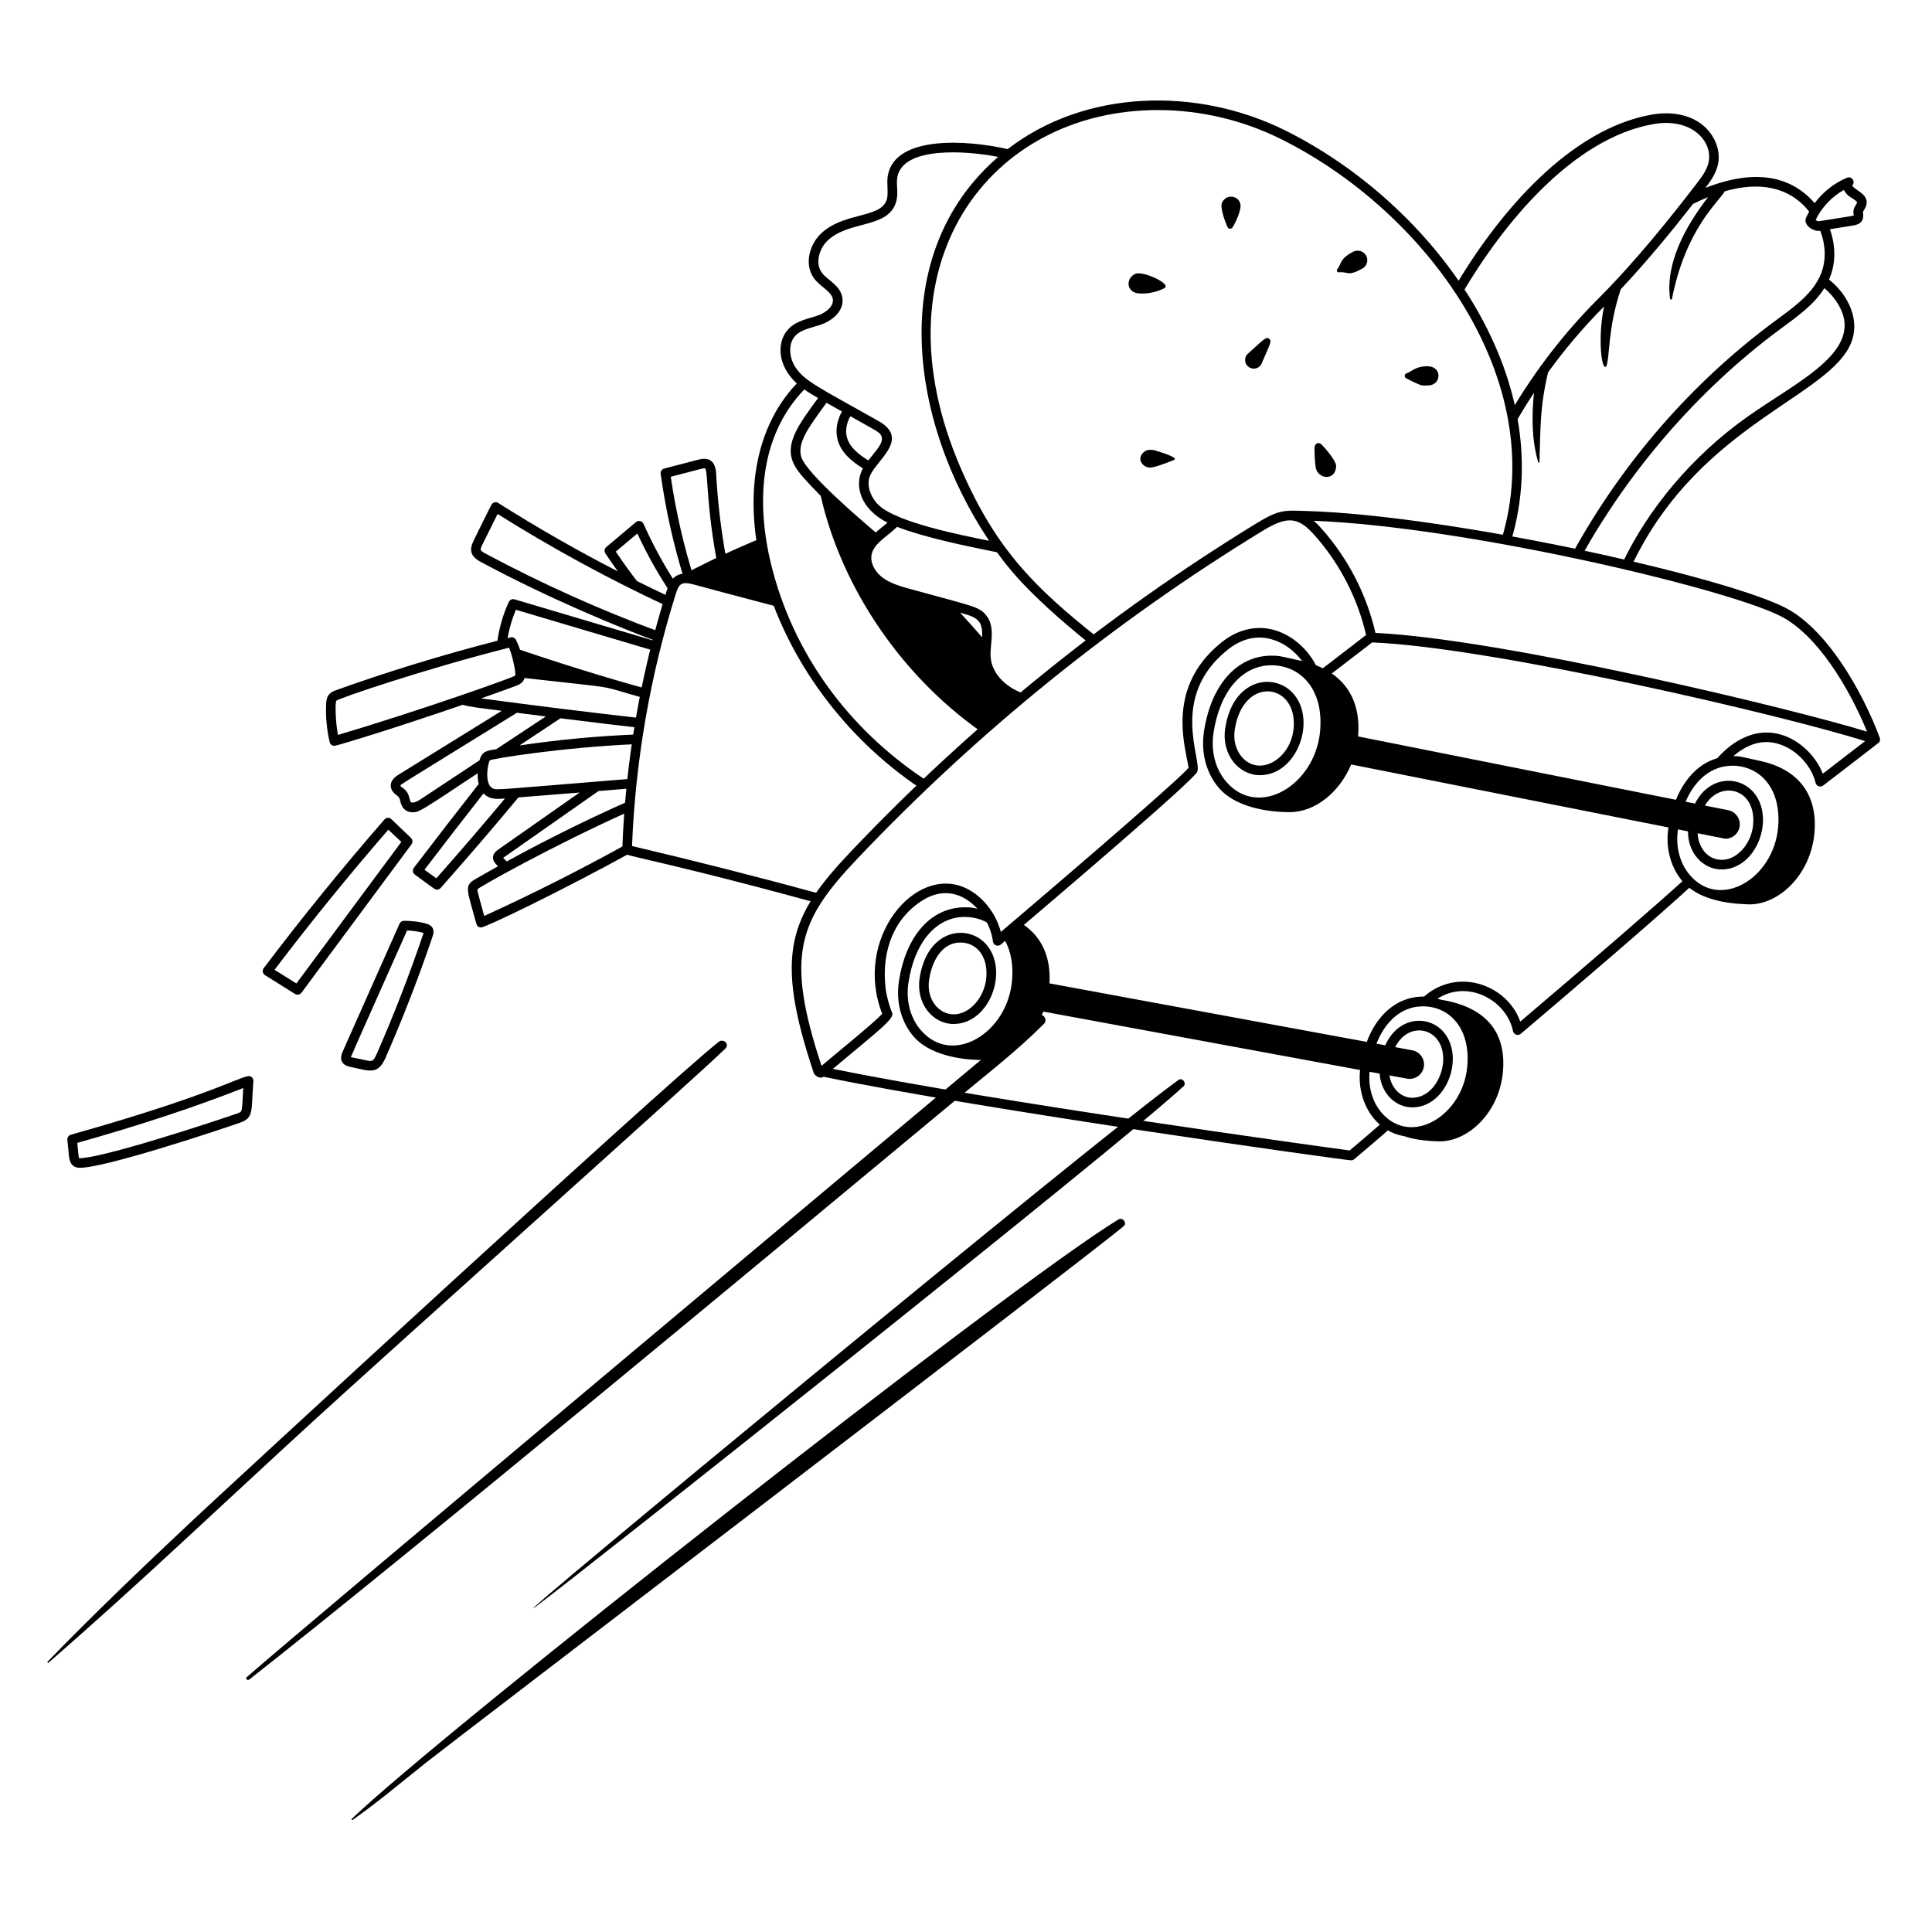 <svg width="154" height="154" viewBox="0 0 154 154" fill="none" xmlns="http://www.w3.org/2000/svg">
<path d="M3.871 132.527C11.026 126.316 17.886 119.759 24.875 113.363C31.863 106.966 55.911 85.477 57.823 83.578C58.177 83.226 57.661 82.751 57.29 83.044C52.938 86.473 17.825 118.869 15.248 121.29C11.364 124.94 7.503 128.623 3.794 132.45C3.745 132.501 3.819 132.572 3.87 132.526L3.871 132.527Z" fill="black"/>
<path d="M19.864 133.879C32.533 123.939 61.318 100.028 76.43 87.474C78.729 85.565 81.115 83.719 83.224 81.598C83.541 81.28 83.123 80.691 82.731 80.959C80.537 82.455 78.525 84.215 76.484 85.91C74.423 87.623 24.168 129.729 19.669 133.685C19.533 133.804 19.728 133.986 19.864 133.879Z" fill="black"/>
<path d="M42.672 128.087C45.925 125.708 89.158 91.388 94.34 86.588C94.605 86.343 94.252 85.866 93.948 86.08C88.075 90.227 39.243 130.594 42.672 128.087Z" fill="black"/>
<path d="M28.101 145.069C30.141 143.637 32.057 142.014 34.007 140.463C36.003 138.876 87.433 99.593 89.569 97.736C89.864 97.48 89.483 97.001 89.155 97.201C80.418 102.504 35.049 138.232 28.036 144.985C27.993 145.026 28.051 145.105 28.101 145.069Z" fill="black"/>
<path d="M147.641 14.79C147.931 14.492 147.601 14.008 147.217 14.169C146.199 14.598 145.306 15.308 144.646 16.192C142.376 13.575 139.1 13.729 135.944 14.976C136.4 14.376 136.808 13.77 136.95 13.051C137.193 11.813 136.531 10.433 135.339 9.696C134.365 9.092 133.07 8.892 131.691 9.13C125.111 10.271 119.473 16.983 116.056 22.72C116.216 22.954 116.373 23.191 116.526 23.428C119.839 17.785 125.397 11 131.822 9.886C134.782 9.372 136.529 11.217 136.197 12.903C136.079 13.506 135.697 14.039 135.248 14.624C133.185 17.307 130.422 20.781 127.343 23.864C124.709 26.502 122.397 29.497 120.469 32.748C120.55 33.131 120.622 33.516 120.685 33.902C121.187 33.017 121.717 32.151 122.274 31.306C122.088 33.142 122.085 35.076 122.613 36.851C122.629 36.904 122.708 36.894 122.709 36.838C122.81 33.919 122.732 32.523 123.398 29.679C124.753 27.807 126.245 26.051 127.856 24.433C127.716 25.133 127.628 25.847 127.598 26.579C127.575 27.138 127.564 28.699 127.87 29.198C127.903 29.253 128.002 29.265 128.032 29.198C128.336 28.541 128.12 26.276 129.191 23.055C131.355 20.753 133.324 18.339 134.953 16.254C135.359 16.053 135.761 15.87 136.151 15.712C134.379 18.014 132.737 20.93 133.12 23.809C133.131 23.885 133.252 23.922 133.27 23.829C134.387 18.182 137.048 16.048 137.483 15.247C140.072 14.5 142.538 14.777 144.209 16.864C144.118 17.026 144.036 17.19 143.96 17.359C143.714 17.912 144.519 18.488 145.091 18.395C145.584 19.67 145.566 21.008 145.031 22.1C144.309 23.576 142.827 24.597 141.49 25.585C134.818 30.515 129.313 36.896 125.36 44.074C125.615 44.127 125.867 44.181 126.119 44.234C129.788 37.677 135.183 31.194 141.946 26.201C143.246 25.241 144.581 24.305 145.421 22.971C145.759 23.252 146.065 23.579 146.328 23.957C149.004 27.801 143.524 30.224 139.298 33.211C134.878 36.335 131.34 40.605 129.296 44.941C129.548 44.999 129.798 45.057 130.046 45.117C135.641 33.295 146.739 31.506 147.735 26.726C148.073 25.103 147.171 23.37 145.791 22.286C146.33 21.076 146.353 19.642 145.862 18.271L147.723 17.973C148.305 17.879 148.577 17.6 148.51 17.013C148.494 16.879 148.485 16.89 148.588 16.731C149.326 15.571 147.9 15.237 147.641 14.792L147.641 14.79ZM148.027 16.159C148.022 16.192 147.979 16.259 147.941 16.319C147.746 16.623 147.712 16.774 147.748 17.1C147.752 17.131 147.756 17.173 147.771 17.175C147.684 17.213 147.522 17.229 144.953 17.64C144.897 17.636 144.792 17.587 144.722 17.538C145.204 16.533 146.005 15.685 146.977 15.14C147.104 15.409 147.341 15.624 147.542 15.744C147.68 15.826 148.045 16.044 148.027 16.159Z" fill="black"/>
<path d="M50.697 41.612L48.328 43.604C48.178 43.73 48.148 43.947 48.255 44.11C48.577 44.594 48.907 45.072 49.246 45.545C45.988 43.87 42.798 42.046 39.715 40.093C39.623 40.035 39.511 40.018 39.407 40.048C39.178 40.112 39.273 40.024 37.76 43.077C37.375 43.851 37.5 44.351 38.333 44.798C43.954 47.811 49.555 50.091 52.388 51.137C52.453 50.881 52.52 50.625 52.588 50.37C47.826 48.613 43.161 46.516 38.694 44.123C38.583 44.063 38.351 43.94 38.321 43.822C38.285 43.686 38.345 43.62 39.664 40.969C43.994 43.69 48.529 46.159 53.167 48.321C53.241 48.074 53.316 47.827 53.392 47.58C52.513 47.17 51.639 46.748 50.769 46.316C50.184 45.55 49.621 44.768 49.083 43.971L50.803 42.526C51.57 44.184 52.466 45.778 53.481 47.295C53.566 47.02 53.675 46.7 53.854 46.469C52.88 44.967 52.023 43.389 51.294 41.752C51.187 41.514 50.887 41.455 50.697 41.615L50.697 41.612Z" fill="black"/>
<path d="M57.084 37.762C57.033 36.807 56.577 36.4 55.682 36.635L52.944 37.348C52.756 37.397 52.634 37.578 52.661 37.772C53.053 40.596 53.675 43.387 54.517 46.111C54.74 46.091 55.012 46.124 55.351 46.21C54.504 43.531 53.873 40.785 53.467 38.004C56.012 37.342 56.111 37.296 56.198 37.339C56.48 37.48 56.216 40.896 57.576 46.816L58.419 47.043C57.7 43.997 57.252 40.885 57.083 37.762L57.084 37.762Z" fill="black"/>
<path d="M40.557 47.983C40.106 48.967 39.803 50.004 39.65 51.071C35.19 52.223 30.974 53.516 26.795 55.011C26.259 55.204 26.026 55.447 25.997 56.091C25.95 57.121 26.044 58.151 26.278 59.154C26.319 59.327 26.472 59.45 26.651 59.45C26.884 59.45 31.789 57.935 36.883 56.179C37.425 56.345 38.04 56.405 39.998 56.659L31.768 61.75C31.588 61.863 31.111 62.163 31.149 62.679C31.177 63.037 31.431 63.242 31.616 63.392C31.828 63.563 31.835 63.573 31.9 63.838C31.945 64.02 32 64.247 32.17 64.437C32.351 64.642 32.59 64.744 32.869 64.744C33.383 64.744 33.309 64.809 38.078 61.636C38.067 61.943 38.092 62.232 38.156 62.491C36.412 64.718 34.677 66.96 32.989 69.173C32.859 69.343 32.893 69.589 33.069 69.716C34.675 70.883 34.654 70.91 34.836 70.91C34.943 70.91 35.048 70.866 35.123 70.782C37.215 68.424 39.293 66.004 41.324 63.563L46.204 63.172L39.688 67.737C39.196 68.082 39.166 68.526 39.607 68.964C39.637 68.994 39.666 69.022 39.695 69.052C39.075 69.397 38.458 69.746 37.845 70.101C36.957 70.615 37.264 71.008 37.975 73.646C38.02 73.814 38.172 73.93 38.344 73.93C38.695 73.93 44.754 71.022 50.487 67.859L49.985 67.74C49.991 67.58 49.998 67.419 50.004 67.258C46.282 69.322 42.459 71.25 38.596 73.011C38.251 71.727 38.014 70.97 38.06 70.884C38.137 70.744 43.982 67.441 50.156 64.674C50.177 64.384 50.201 64.093 50.226 63.804C46.892 65.278 43.598 66.907 40.394 68.665L40.106 68.379L47.712 63.051L50.316 62.841C50.341 62.583 50.368 62.324 50.397 62.067C39.52 62.954 39.612 62.989 39.301 62.851C38.536 62.512 38.923 60.702 39.047 60.606C39.198 60.488 44.766 59.569 50.748 59.312C50.785 59.053 50.825 58.795 50.865 58.538C47.705 58.659 44.539 58.955 41.41 59.42L44.675 57.254C47.215 57.572 49.665 57.869 50.949 58.012C50.991 57.756 51.034 57.5 51.078 57.245C46.842 56.766 42.566 56.236 38.351 55.669C39.293 55.338 40.227 55.002 41.124 54.671C41.508 54.53 41.731 54.344 41.811 54.045C49.921 54.963 47.312 54.529 51.369 55.657C51.418 55.406 51.468 55.155 51.52 54.904C48.143 53.964 44.772 52.922 41.457 51.791C41.362 51.507 41.252 51.247 41.127 51.002C41.045 50.844 40.865 50.763 40.693 50.806L40.459 50.865C40.594 50.089 40.815 49.334 41.121 48.606L52.198 51.893C52.259 51.645 52.321 51.396 52.385 51.149L41.015 47.775C40.832 47.722 40.637 47.81 40.557 47.983ZM40.254 63.646C38.456 65.796 36.624 67.928 34.779 70.011L33.836 69.326C35.377 67.309 36.954 65.269 38.542 63.241C39.055 63.788 39.757 63.684 40.254 63.646ZM39.564 59.716C38.83 59.841 38.425 59.854 38.225 60.601L33.523 63.712C33.168 63.948 32.84 64.038 32.742 63.927C32.699 63.879 32.672 63.769 32.644 63.655C32.604 63.495 32.56 63.312 32.443 63.141C32.248 62.855 31.953 62.728 31.913 62.626C31.941 62.516 31.894 62.57 41.203 56.815L43.506 57.108L39.564 59.716ZM41.069 53.847C40.976 53.991 33.28 56.698 26.939 58.582C26.745 57.572 26.693 56.002 26.813 55.851C26.948 55.682 33.802 53.342 40.574 51.626C40.898 52.375 41.138 53.743 41.069 53.847Z" fill="black"/>
<path d="M32.769 66.806C32.514 66.544 32.246 66.295 31.977 66.045C31.144 65.27 31.166 65.189 30.923 65.189C30.815 65.192 30.715 65.24 30.644 65.321C27.271 69.196 24.032 73.184 21.019 77.174C20.884 77.354 20.931 77.611 21.122 77.73C23.709 79.348 23.564 79.287 23.721 79.287C23.838 79.287 23.954 79.233 24.028 79.132L32.802 67.3C32.914 67.149 32.9 66.94 32.769 66.806ZM23.624 78.392L21.884 77.303C24.734 73.544 27.781 69.79 30.953 66.134C31.313 66.482 31.651 66.781 31.99 67.11L23.624 78.392Z" fill="black"/>
<path d="M34.014 73.635C33.36 73.439 32.666 73.397 32.199 73.397C32.047 73.397 31.909 73.487 31.848 73.627C31.103 75.323 28.057 82.132 27.312 83.83C27.032 84.463 27.247 84.9 27.896 85.034C29.416 85.35 30.108 85.737 30.732 84.316C32.121 81.15 33.386 77.883 34.494 74.606C34.664 74.099 34.477 73.774 34.015 73.634L34.014 73.635ZM30.029 84.008C29.755 84.633 29.637 84.614 29.21 84.525C28.124 84.301 28.019 84.279 27.965 84.264C28.006 84.116 31.865 75.491 32.447 74.169C32.91 74.185 33.357 74.249 33.765 74.365C32.665 77.619 31.409 80.864 30.029 84.008Z" fill="black"/>
<path d="M20.042 85.837C19.525 85.459 18.188 86.923 5.647 90.45C5.468 90.5 5.351 90.672 5.37 90.856L5.502 92.188C5.557 92.738 5.81 93.086 6.363 93.086C8.376 93.086 17.173 90.173 19.099 89.501C20.265 89.094 20.003 88.626 20.198 86.177C20.208 86.045 20.15 85.917 20.043 85.838L20.042 85.837ZM18.846 88.776C17.033 89.409 8.118 92.34 6.307 92.323C6.253 92.246 6.197 91.424 6.164 91.1C11.278 89.653 15.507 88.256 19.39 86.726C19.265 88.717 19.379 88.591 18.846 88.776Z" fill="black"/>
<path d="M65.437 71.267C60.43 69.9 55.397 68.62 50.379 67.437C50.651 60.618 51.825 53.86 53.865 47.345C54.131 46.497 54.333 46.325 55.371 46.611C56.547 46.935 59.073 47.604 62.14 48.41C61.413 46.567 60.91 44.712 60.648 42.907C58.596 43.751 56.583 44.689 54.619 45.717C53.758 45.733 53.388 46.305 53.134 47.116C51.04 53.796 49.852 60.73 49.601 67.724C49.578 68.382 49.736 67.785 64.993 71.941C65.134 71.713 65.282 71.488 65.437 71.267Z" fill="black"/>
<path d="M78.582 52.388C78.568 52.179 78.575 51.965 78.59 51.748C77.535 50.505 76.453 49.288 75.331 48.11C71.813 47.14 70.938 46.974 70.083 46.316C69.391 45.783 68.908 44.883 69.122 44.038C69.231 43.609 69.49 43.264 69.808 42.953C69.047 42.302 66.866 40.467 65.273 38.838C66.738 46.188 71.473 53.615 78.249 58.361C79.299 57.436 80.36 56.525 81.432 55.629C79.957 55.115 78.682 53.914 78.582 52.388Z" fill="black"/>
<path d="M73.374 62.843C73.568 62.657 73.762 62.471 73.957 62.287C68.305 58.617 63.579 52.906 61.608 45.541C60.235 40.412 60.429 34.866 64.112 31.041C64.469 31.296 64.844 31.519 65.208 31.727C64.798 32.272 64.403 32.829 64.025 33.397C62.531 35.644 62.867 36.731 64.022 38.044C65.615 39.852 67.46 41.446 69.256 42.986C68.221 44.234 68.719 45.75 69.849 46.621C70.79 47.346 71.797 47.534 75.126 48.452C76.191 49.572 77.213 50.721 78.199 51.878C78.19 52.056 78.188 52.236 78.199 52.414C78.31 54.113 79.7 55.362 81.091 55.914C81.319 55.722 81.549 55.531 81.778 55.339C80.393 54.944 79.058 53.815 78.963 52.364C78.896 51.328 79.397 49.976 78.581 49.01C78.022 48.348 77.572 48.331 72.581 46.956C71.782 46.736 70.957 46.508 70.315 46.014C69.774 45.596 69.309 44.853 69.492 44.133C69.712 43.271 70.759 42.743 71.503 41.994C73.764 42.865 77 43.518 79.196 43.965C79.713 44.069 79.168 43.803 80.797 45.705C82.272 47.424 84.616 49.517 86.847 51.3C87.059 51.137 87.272 50.975 87.486 50.814C82.386 46.76 79.349 43.715 76.578 37.308C69.582 21.138 78.824 8.773 92.293 8.773C95.596 8.773 98.988 9.534 102.099 11.081C113.804 16.898 123.552 30.404 119.691 42.973C119.944 43.018 120.197 43.064 120.45 43.11C124.362 30.028 114.276 16.277 102.441 10.394C95.439 6.913 86.509 7.106 80.321 11.887C77.103 11.145 71.311 10.761 70.765 14.018C70.657 14.655 70.851 15.465 70.667 15.964C70.121 17.447 67.121 16.881 65.338 18.724C64.496 19.595 64.1 21.133 64.898 22.2C65.402 22.875 66.284 23.235 66.384 23.843C66.474 24.384 65.869 24.903 65.226 25.136C64.475 25.408 63.556 25.528 62.898 26.174C61.918 27.136 61.883 29.084 63.512 30.562C56.189 38.269 61.028 54.606 73.373 62.845L73.374 62.843ZM76.751 48.9C77.921 49.222 78.354 49.508 78.283 50.798C76.318 48.528 76.382 48.798 76.751 48.9ZM69.799 42.441C68.748 41.541 64.264 37.741 63.868 36.415C63.614 35.566 64.128 34.627 64.664 33.822C65.052 33.238 65.458 32.666 65.88 32.107L67.112 32.8C66.703 33.528 66.57 34.338 66.772 35.071C67.059 36.112 67.906 36.782 68.783 37.336C68.048 38.656 68.574 40.579 70.741 41.66C70.457 41.912 70.112 42.17 69.799 42.441ZM67.784 33.179C69.794 34.312 70.035 34.414 70.192 34.638C70.576 35.191 69.881 35.836 69.213 36.701C68.433 36.211 67.73 35.662 67.511 34.867C67.352 34.291 67.495 33.694 67.784 33.18V33.179ZM63.423 29.304C62.908 28.545 62.773 27.369 63.437 26.719C63.928 26.236 64.73 26.128 65.488 25.855C66.431 25.514 67.308 24.721 67.142 23.717C66.981 22.739 65.966 22.345 65.513 21.74C64.968 21.01 65.286 19.883 65.891 19.256C67.526 17.565 70.644 18.249 71.388 16.228C71.665 15.476 71.415 14.781 71.523 14.145C71.944 11.636 77.042 12.008 79.566 12.507C70.673 20.184 72.432 33.519 78.841 43.108C76.709 42.674 71.551 41.665 70.069 40.291C69.446 39.715 69.004 38.704 69.364 37.888C69.919 36.629 72.532 34.976 70.025 33.561C65.297 30.892 64.163 30.397 63.424 29.303L63.423 29.304Z" fill="black"/>
<path d="M92.872 22.927C93.259 22.592 91.223 21.623 90.534 21.809C89.697 22.161 89.772 23.301 90.747 23.385C91.897 23.485 92.796 22.994 92.872 22.927Z" fill="black"/>
<path d="M98.787 16.045C98.599 15.69 98.051 15.531 97.662 15.831C97.482 15.971 97.348 16.193 97.361 16.431C97.398 17.089 97.81 18.032 97.858 18.123C97.941 18.28 98.158 18.257 98.246 18.123C98.454 17.806 98.993 16.711 98.864 16.228L98.787 16.045Z" fill="black"/>
<path d="M107.835 20.079C106.741 20.668 106.959 21.004 106.6 21.452C106.528 21.541 106.562 21.721 106.705 21.707C107.542 21.629 107.357 22.077 108.608 21.403C108.774 21.314 108.911 21.124 108.96 20.945C109.139 20.294 108.445 19.75 107.834 20.079H107.835Z" fill="black"/>
<path d="M101.167 27.005C100.914 26.81 100.735 27.063 99.45 28.212C99.211 28.425 99.128 28.938 99.52 29.24C99.833 29.482 100.311 29.421 100.532 29.047C101.252 27.382 101.4 27.185 101.167 27.005Z" fill="black"/>
<path d="M105.255 35.358C105.068 35.261 104.877 35.351 104.807 35.541C104.723 35.763 104.831 37.037 104.876 37.27C105.052 38.219 106.461 38.345 106.504 37.166C106.522 36.662 105.333 35.398 105.256 35.358H105.255Z" fill="black"/>
<path d="M113.89 29.201C112.899 29.128 112.446 29.675 112.131 29.748C111.92 29.798 111.92 30.125 112.131 30.175C112.144 30.178 112.732 30.503 113.217 30.684C113.368 30.741 113.61 30.737 113.871 30.724C114.898 30.671 114.946 29.277 113.89 29.201Z" fill="black"/>
<path d="M92.17 35.937C92.022 35.872 91.861 35.861 91.698 35.853C91.522 35.844 91.354 35.896 91.215 36.003C90.518 36.544 91.095 37.3 91.698 37.271C92.149 37.25 93.527 36.694 93.604 36.65C93.924 36.468 92.523 36.041 92.17 35.937Z" fill="black"/>
<path d="M134.391 69.983C132.146 72.042 126.623 76.81 121.182 81.431C120.077 78.33 115.774 76.93 113.092 79.847C113.452 79.816 113.82 79.834 114.175 79.901C116.675 77.843 120.069 79.612 120.601 82.187C120.66 82.471 121.002 82.591 121.224 82.402C124.753 79.407 132.068 73.17 134.929 70.513C134.736 70.356 134.556 70.178 134.391 69.983Z" fill="black"/>
<path d="M114.851 79.686C112.645 78.915 110.115 79.926 108.948 83.05L83.654 78.386C83.782 76.168 82.951 74.493 81.267 73.503L79.89 74.627C80.487 75.482 80.803 76.68 80.668 78.185C80.295 82.363 75.909 85.02 73.405 82.12C72.556 81.138 72.195 79.754 72.413 78.323C72.904 75.107 74.618 73.095 76.887 73.089C77.783 73.087 78.617 73.38 79.275 73.944C79.088 73.392 78.785 72.911 78.535 72.576C77.675 72.379 77.478 72.313 76.882 72.322C74.209 72.337 72.206 74.592 71.655 78.209C71.403 79.861 71.83 81.469 72.825 82.622C74.05 84.04 76.434 84.491 78.306 84.491C80.353 84.491 82.282 82.872 83.162 80.633L108.412 85.29C108.144 87.85 109.64 90.201 111.939 90.565C112.615 90.806 113.502 90.94 114.628 90.977C116.99 91.065 119.507 88.696 119.799 85.434C120.073 82.369 118.544 80.279 114.849 79.686L114.851 79.686ZM116.957 85.002C116.606 88.93 112.488 91.425 110.138 88.705C109.399 87.849 109.053 86.669 109.171 85.429L109.969 85.577C110.075 87.124 111.217 88.269 112.573 88.269C115.363 88.269 116.805 84.151 115.013 82.202C113.811 80.894 111.456 81.015 110.421 83.321L109.717 83.192C110.458 81.323 111.781 80.219 113.407 80.215C115.518 80.209 117.229 81.945 116.956 85.002H116.957ZM112.151 85.979C112.774 86.095 113.375 85.682 113.49 85.057C113.605 84.433 113.193 83.833 112.568 83.718L111.206 83.466C112.029 81.874 113.617 81.814 114.45 82.721C115.807 84.198 114.668 87.492 112.582 87.502C111.736 87.519 110.911 86.806 110.754 85.722L112.15 85.979H112.151Z" fill="black"/>
<path d="M73.304 77.966C72.994 80.002 74.358 81.621 76.003 81.621C78.937 81.621 80.459 77.285 78.572 75.233C77.088 73.619 73.898 74.073 73.304 77.966ZM78.615 77.961C78.484 79.432 77.352 80.854 76.004 80.854C74.853 80.854 73.818 79.68 74.062 78.081C74.288 76.597 75.082 75.129 76.556 75.129C77.748 75.129 78.78 76.108 78.615 77.961Z" fill="black"/>
<path d="M140.293 60.652C138.851 60.343 138.763 60.268 138.074 60.269C136.083 60.275 134.475 61.567 133.591 63.752L108.254 58.702C108.527 55.501 106.902 53.359 103.672 52.667C102.18 52.346 102.045 52.256 101.327 52.263C98.588 52.277 96.536 54.59 95.97 58.298C95.712 59.99 96.148 61.639 97.169 62.82C98.428 64.278 100.883 64.737 102.79 64.737C104.84 64.737 106.774 63.151 107.703 60.936L132.998 65.959C132.742 67.399 133.1 69.078 134.131 70.271C135.331 71.661 137.496 72.026 139.331 72.086C141.757 72.175 144.331 69.741 144.629 66.403C144.902 63.352 143.362 61.309 140.29 60.651L140.293 60.652ZM105.226 58.272C104.841 62.573 100.326 65.302 97.751 62.32C96.877 61.309 96.506 59.884 96.73 58.413C97.234 55.105 98.998 53.036 101.333 53.03C103.625 53.024 105.529 54.898 105.226 58.272ZM141.733 65.962C141.37 70.02 137.127 72.565 134.714 69.77C133.895 68.822 133.545 67.489 133.753 66.109L134.55 66.267C134.53 68.001 135.764 69.305 137.221 69.305C140.079 69.305 141.553 65.087 139.72 63.094C138.519 61.788 136.209 61.875 135.11 64.054L134.359 63.905C135.134 62.1 136.461 61.04 138.079 61.036C140.24 61.03 142.015 62.8 141.732 65.962H141.733ZM137.531 66.858C138.067 66.858 138.548 66.48 138.657 65.933C138.781 65.31 138.376 64.704 137.754 64.58L135.9 64.211C137.081 62.161 140.006 62.791 139.741 65.744C139.606 67.252 138.456 68.555 137.23 68.538C136.087 68.522 135.37 67.537 135.321 66.419L137.531 66.858Z" fill="black"/>
<path d="M103.055 55.248C101.515 53.574 98.265 54.101 97.663 58.049C97.344 60.144 98.747 61.79 100.425 61.79C103.423 61.79 104.989 57.352 103.055 55.248ZM103.116 58.044C102.896 60.512 100.388 61.962 98.987 60.339C98.503 59.778 98.296 58.986 98.422 58.164C99.086 53.804 103.441 54.422 103.116 58.044Z" fill="black"/>
<path d="M149.836 58.804C148.431 55.058 145.599 50.088 142.242 48.41C137.097 45.837 115.385 41.039 103.982 40.727C102.446 40.684 101.98 40.598 100.233 41.665C88.3 48.958 77.373 57.802 67.752 67.952C62.884 73.088 61.71 76.098 64.867 85.534C64.931 85.724 65.361 86.034 65.644 85.83C78.301 88.454 107.268 92.491 107.697 92.491C107.787 92.491 107.874 92.46 107.943 92.401C108.37 92.043 109.736 90.893 110.94 89.832C110.707 89.709 110.487 89.56 110.284 89.387C109.473 90.099 108.514 90.92 107.582 91.704C105.257 91.389 79.345 87.832 66.384 85.2C70.132 82.057 71.337 81.194 71.106 80.701C70.921 80.305 70.661 79.396 70.59 78.773C70.236 75.671 71.338 73.1 73.616 71.72C74.637 71.101 75.698 71.026 76.686 71.501C77.944 72.107 78.956 73.564 79.147 75.047C79.186 75.35 79.546 75.484 79.775 75.29C84.388 71.376 95.148 62.198 95.433 61.519C95.832 60.563 93.153 55.52 97.883 51.772C99.354 50.606 100.706 50.722 101.58 51.026C102.984 51.512 104.2 52.838 104.536 54.251C104.6 54.519 104.92 54.636 105.142 54.465L109.376 51.207C118.979 51.595 142.274 57.044 148.668 59.075L145.293 61.673C144.768 60.31 143.552 59.102 142.174 58.625C139.905 57.839 137.819 59.128 136.393 61.037C136.809 60.836 137.256 60.711 137.731 60.669C138.924 59.493 140.293 58.783 141.923 59.349C143.251 59.809 144.4 61.063 144.719 62.399C144.782 62.667 145.102 62.786 145.326 62.615C149.794 59.175 149.545 59.379 149.598 59.303C149.79 59.237 149.917 59.019 149.835 58.803L149.836 58.804ZM105.113 53.523C104.568 52.085 103.287 50.805 101.832 50.302C100.34 49.784 98.768 50.094 97.409 51.171C93.406 54.344 94.207 58.435 94.592 60.402C94.661 60.748 94.737 61.141 94.744 61.188C94.343 61.784 86.995 68.154 79.777 74.284C79.38 72.788 78.329 71.442 77.02 70.811C72.95 68.851 67.991 74.848 70.32 80.807C69.643 81.555 66.782 83.85 65.484 84.957C62.553 76.117 63.687 73.357 68.31 68.479C77.884 58.378 88.759 49.577 100.634 42.319C102.675 41.072 103.51 41.218 104.823 42.707C106.81 44.96 108.214 47.69 108.892 50.614L105.114 53.523H105.113ZM109.639 50.45C108.934 47.399 107.47 44.551 105.398 42.201C105.192 41.968 104.967 41.728 104.719 41.512C116.737 41.977 137.386 46.838 141.899 49.095C144.843 50.567 147.393 54.824 148.824 58.323C142.817 56.463 119.697 50.918 109.639 50.45Z" fill="black"/>
</svg>
